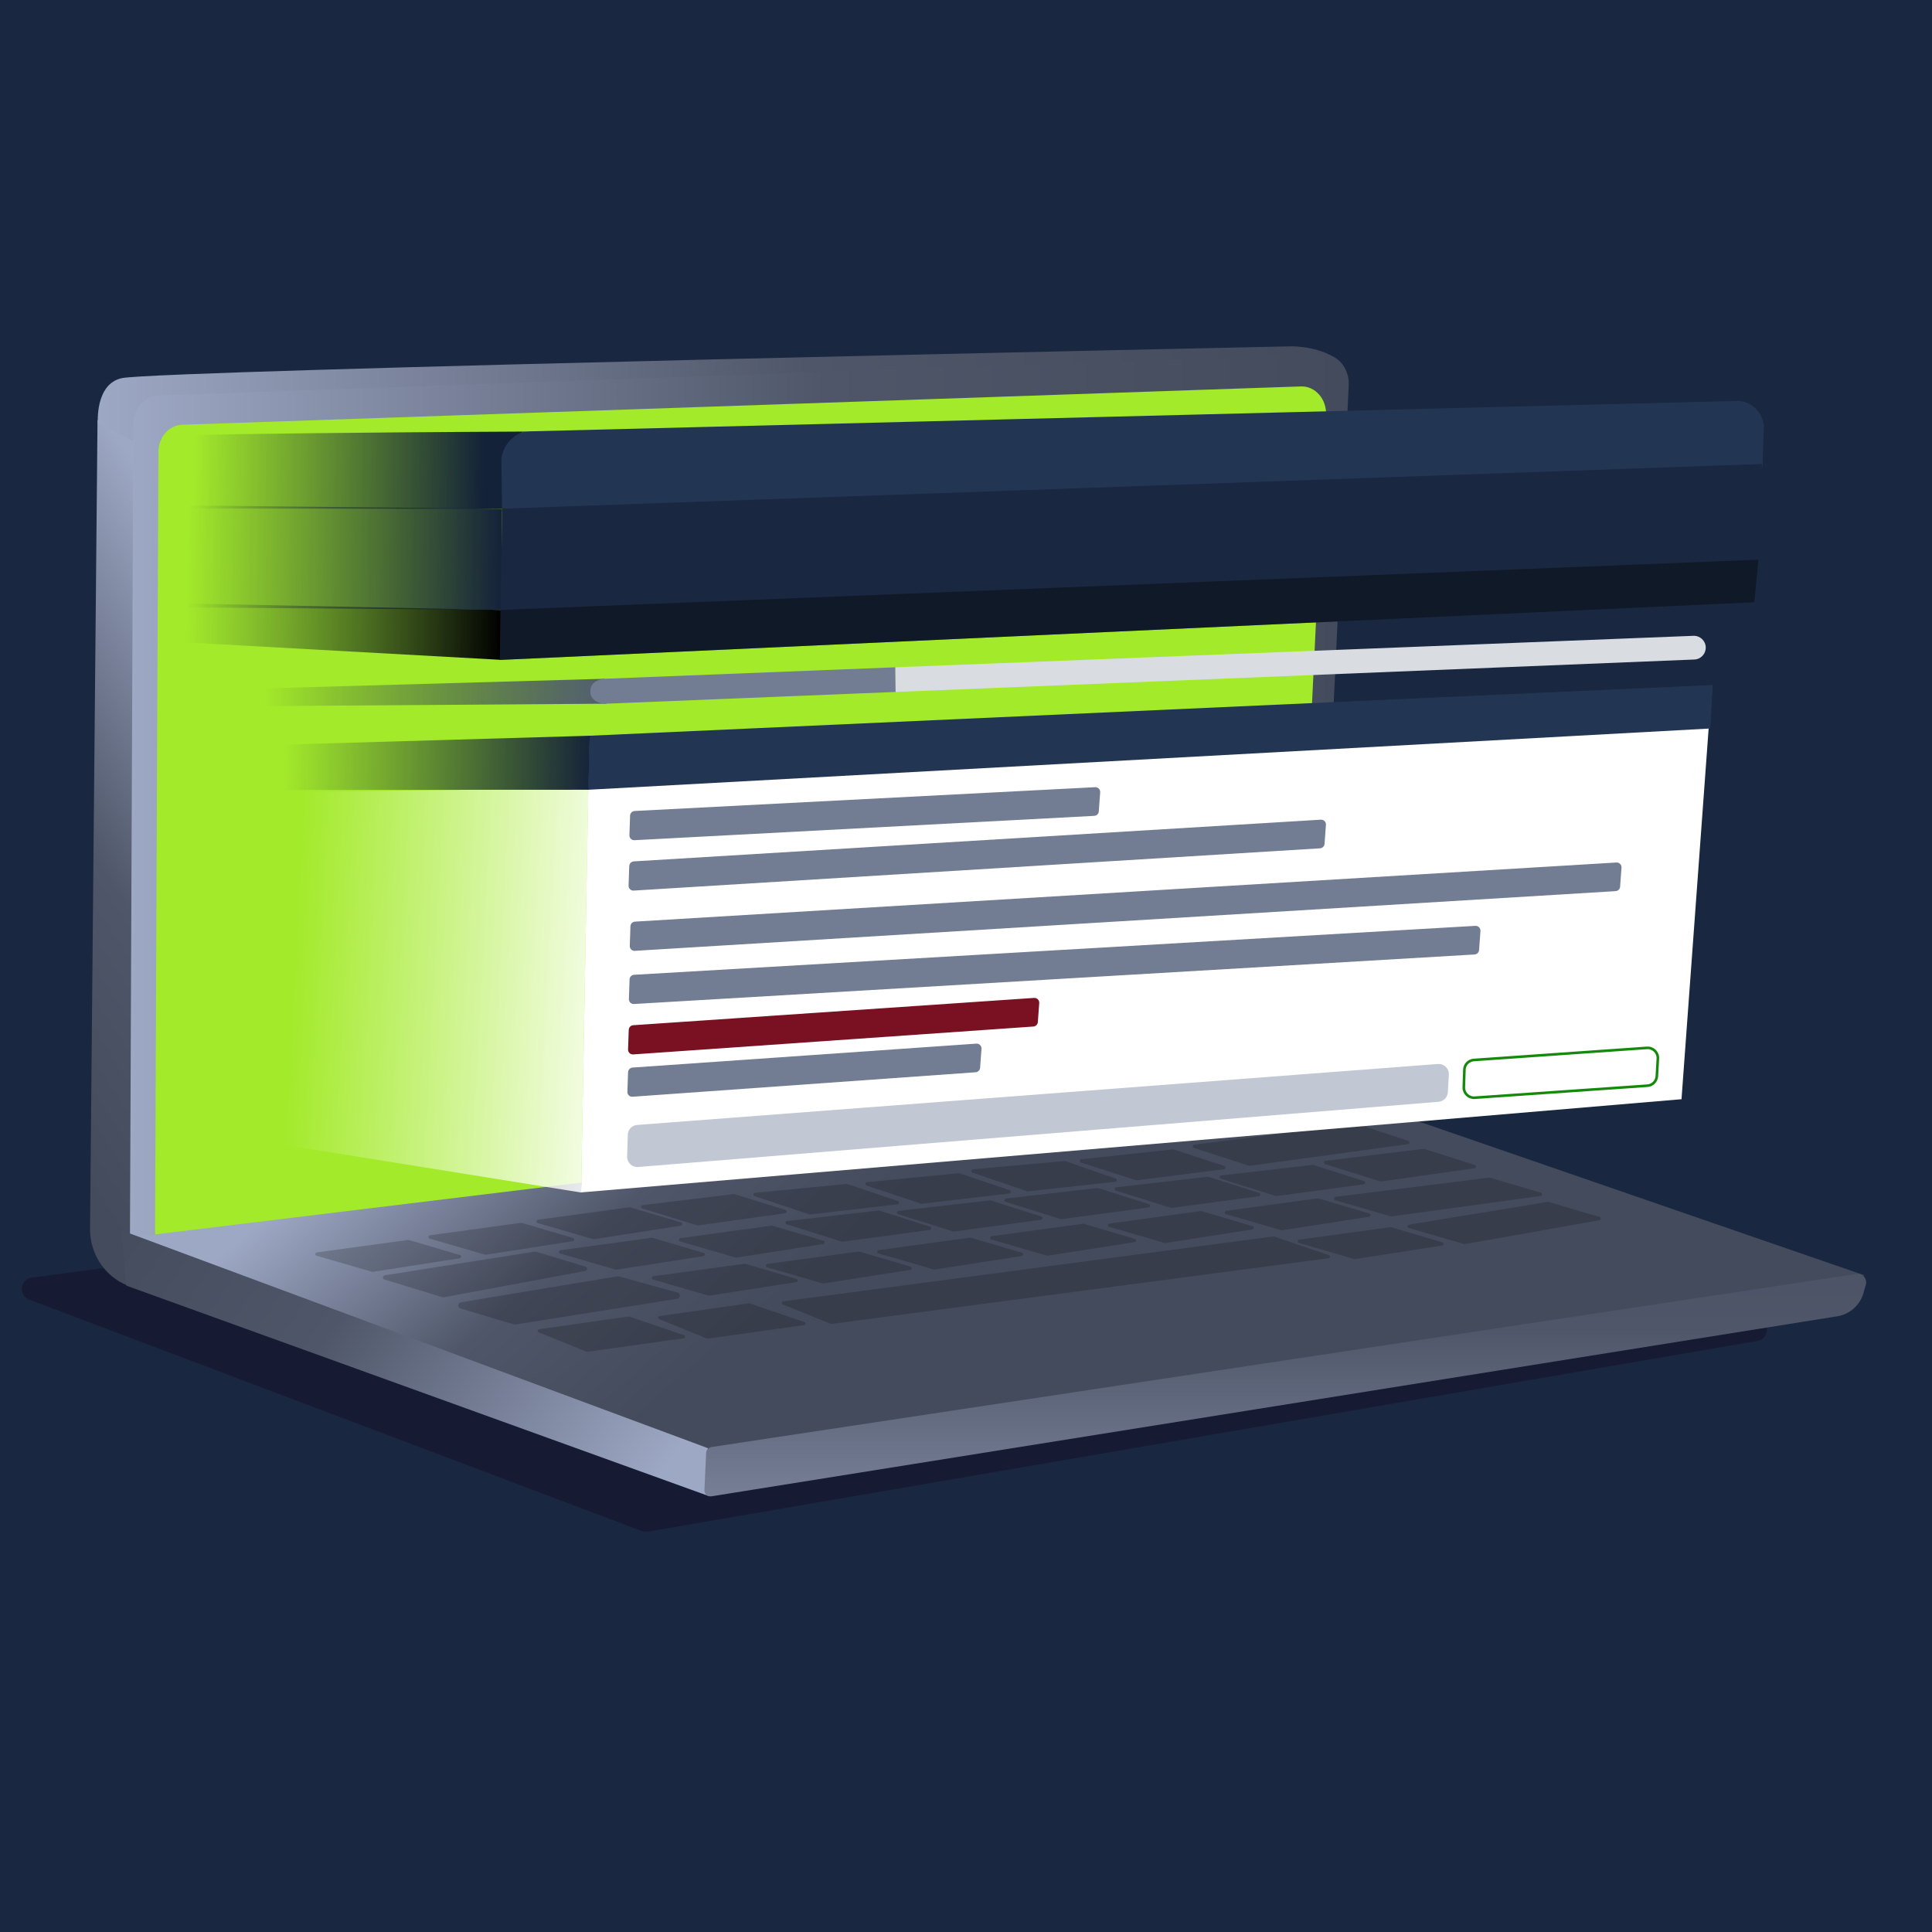 <?xml version="1.0" encoding="UTF-8"?>
<svg id="Layer_14" data-name="Layer 14" xmlns="http://www.w3.org/2000/svg" width="600" height="600" xmlns:xlink="http://www.w3.org/1999/xlink" viewBox="0 0 600 600">
  <rect x="0" y="0" width="600" height="600" fill="#808080" stroke="none"/>
  <defs>
    <linearGradient id="linear-gradient" x1="96.37" y1="227" x2="-17.43" y2="302.11" gradientTransform="matrix(1, 0, 0, 1, 0, 0)" gradientUnits="userSpaceOnUse">
      <stop offset="0" stop-color="#9da8c4"/>
      <stop offset=".57" stop-color="#4f5669"/>
      <stop offset="1" stop-color="#444b5c"/>
    </linearGradient>
    <linearGradient id="linear-gradient-2" x1="30.35" y1="122.61" x2="416.3" y2="122.61" xlink:href="#linear-gradient"/>
    <linearGradient id="linear-gradient-3" x1="40.33" y1="255.36" x2="418.87" y2="255.36" xlink:href="#linear-gradient"/>
    <linearGradient id="linear-gradient-4" x1="204.47" y1="271.26" x2="286.25" y2="364.86" xlink:href="#linear-gradient"/>
    <linearGradient id="linear-gradient-5" x1="196.46" y1="470.59" x2="37.51" y2="361.12" xlink:href="#linear-gradient"/>
    <linearGradient id="linear-gradient-6" x1="399.16" y1="516.69" x2="399.16" y2="334.17" xlink:href="#linear-gradient"/>
    <linearGradient id="linear-gradient-7" x1="50.63" y1="326.32" x2="200.23" y2="331.9" gradientTransform="translate(3.77 -26.66) rotate(.94)" gradientUnits="userSpaceOnUse">
      <stop offset=".28" stop-color="#fff" stop-opacity="0"/>
      <stop offset="1" stop-color="#fff"/>
    </linearGradient>
    <linearGradient id="linear-gradient-8" x1="30.85" y1="216.27" x2="156.06" y2="216.27" gradientTransform="translate(2.5 -21.61) rotate(.77)" gradientUnits="userSpaceOnUse">
      <stop offset=".22" stop-color="#16243a" stop-opacity="0"/>
      <stop offset="1" stop-color="#000"/>
    </linearGradient>
    <linearGradient id="linear-gradient-9" x1="30.87" y1="193.59" x2="156.03" y2="193.59" gradientTransform="translate(2.5 -21.61) rotate(.77)" gradientUnits="userSpaceOnUse">
      <stop offset=".22" stop-color="#16243a" stop-opacity="0"/>
      <stop offset=".99" stop-color="#16243a"/>
    </linearGradient>
    <linearGradient id="linear-gradient-10" x1="30.65" y1="166.29" x2="163.38" y2="166.29" gradientTransform="translate(2.5 -21.61) rotate(.77)" gradientUnits="userSpaceOnUse">
      <stop offset=".22" stop-color="#16243a" stop-opacity="0"/>
      <stop offset=".9" stop-color="#132238"/>
    </linearGradient>
    <linearGradient id="linear-gradient-11" x1="52.49" y1="239.87" x2="188.53" y2="239.87" gradientTransform="translate(3.77 -26.66) rotate(.94)" gradientUnits="userSpaceOnUse">
      <stop offset=".22" stop-color="#16243a" stop-opacity="0"/>
      <stop offset="1" stop-color="#525e72"/>
    </linearGradient>
    <linearGradient id="linear-gradient-12" x1="51.97" y1="261.67" x2="183.54" y2="261.67" gradientTransform="translate(3.77 -26.66) rotate(.94)" gradientUnits="userSpaceOnUse">
      <stop offset=".28" stop-color="#16243a" stop-opacity="0"/>
      <stop offset="1" stop-color="#16243a"/>
    </linearGradient>
  </defs>
  <rect x="-10" y="-7.5" width="622" height="613.5" style="fill: #192740; stroke: #000; stroke-miterlimit: 10; stroke-width: .57px;"/>
  <path d="M35.35,393.39l-25.49,3.39c-3.65,.48-4.23,5.52-.78,6.82l190.23,71.88c.59,.22,1.23,.28,1.85,.18l344.6-59.23c3.74-.64,3.98-5.93,.31-6.91l-187.82-50.09c-.42-.11-.85-.15-1.29-.1L35.35,393.39" style="fill: #13071c; opacity: .38;"/>
  <g>
    <path d="M43.14,124.71l-12.86,5.78-2.32,251.09c-.08,8.37,5.31,15.96,13.36,18.23,1.25,.35,2.62,.67,4.1,.93l-2.28-276.03Z" style="fill: url(#linear-gradient);"/>
    <path d="M30.39,131.59s-.97-12.43,7.52-14.17c12.19-2.49,363.36-9.87,363.36-9.87,0,0,10.02,0,15.04,5.01L52.83,126.6c-4.82,.18-12.42-1.08-9.92,11.06" style="fill: url(#linear-gradient-2);"/>
    <path d="M418.86,119.61l-10.76,227.75c-.22,4.45-3.17,8.06-7.01,8.53L49.08,400.6c-4.69,.59-8.77-3.64-8.75-9.06l1.08-259.69c.02-4.89,3.39-8.89,7.64-9.02l37.83-1.34,9.95-.35,62.65-2.21,21.71-.77,217.75-7.68h.04l11.76-.41c4.61-.16,8.37,4.26,8.12,9.56Z" style="fill: url(#linear-gradient-3);"/>
    <path d="M411.81,128.93l-.39,7.92-2.7,55.76-1.89,38.77-1.83,37.85-3.51,72.07c-.22,4.14-3.05,7.51-6.76,7.96l-85.15,10.5-119.41,14.72-76.98,9.48-56.62,6.97c-4.49,.55-8.43-3.39-8.41-8.45l.04-10.7,.35-83.89,.65-147.57c.02-4.55,3.27-8.27,7.35-8.41l110.33-3.78,144.12-4.93,73.86-2.54,19.15-.65c4.45-.16,8.06,3.96,7.8,8.92Z" style="fill: #a3ea2a;"/>
  </g>
  <polygon points="37.91 384.6 219.85 449.84 579.14 396.1 413.54 338.94 37.91 384.6" style="fill: url(#linear-gradient-4);"/>
  <polygon points="37.74 382.1 39.24 399.27 220.04 464.59 219.85 449.74 37.74 382.1" style="fill: url(#linear-gradient-5);"/>
  <path d="M220.91,464.7l349.69-55.92c3.87-.62,7.03-3.42,8.1-7.19l.75-2.61c.53-1.85-1.03-3.63-2.94-3.34l-355.64,53.76c-.82,.12-1.46,.79-1.56,1.61l-.54,11.64c-.14,1.22,.92,2.24,2.13,2.04Z" style="fill: url(#linear-gradient-6);"/>
  <path d="M182.15,419.78l-14.88-6.03c-.46-.19-.37-.87,.12-.94l27.75-3.96c.09-.01,.17,0,.25,.03l17.06,5.79c.47,.19,.38,.88-.12,.94l-29.92,4.2c-.08,.01-.17,0-.25-.03Z" style="opacity: .19;"/>
  <path d="M219.56,415.69l-14.88-6.03c-.46-.19-.37-.87,.12-.94l27.75-3.96c.09-.01,.17,0,.25,.03l17.06,5.79c.47,.19,.38,.88-.12,.94l-29.92,4.2c-.08,.01-.17,0-.25-.03Z" style="opacity: .19;"/>
  <path d="M257.98,411.12l-14.88-6.03c-.46-.19-.37-.87,.12-.94l152.23-20.16c.09-.01,.17,0,.25,.03l17.06,5.79c.47,.19,.38,.88-.12,.94l-154.41,20.4c-.08,.01-.17,0-.25-.03Z" style="opacity: .19;"/>
  <path d="M159.6,411.31l-16.55-4.95c-1.01-.3-.92-1.76,.12-1.93l48.56-8.05c.14-.02,.29-.02,.43,.02l18.24,5.01c1.03,.28,.95,1.77-.11,1.94l-50.25,7.99c-.15,.02-.3,.01-.44-.03Z" style="opacity: .19;"/>
  <path d="M137.5,402.89l-18.09-5.52c-.68-.21-.61-1.2,.09-1.31l46.62-7.37c.1-.02,.2,0,.3,.02l15.44,4.68c.67,.2,.62,1.18-.07,1.3l-43.97,8.2c-.11,.02-.22,.01-.32-.02Z" style="opacity: .19;"/>
  <path d="M115.53,394.97l-17.23-5c-.55-.16-.49-.95,.08-1.03l28.35-3.87c.07-.01,.15,0,.22,.02l15.87,4.67c.54,.16,.49,.94-.07,1.02l-26.99,4.2c-.08,.01-.15,0-.23-.01Z" style="opacity: .19;"/>
  <path d="M150.64,389.66l-17.23-5c-.55-.16-.49-.95,.08-1.03l28.35-3.87c.07-.01,.15,0,.22,.02l15.87,4.67c.54,.16,.49,.94-.07,1.02l-26.99,4.2c-.08,.01-.15,0-.23-.01Z" style="opacity: .19;"/>
  <path d="M191.21,394.3l-17.23-5c-.55-.16-.49-.95,.08-1.03l28.35-3.87c.07-.01,.15,0,.22,.02l15.87,4.67c.54,.16,.49,.94-.07,1.02l-26.99,4.2c-.08,.01-.15,0-.23-.01Z" style="opacity: .19;"/>
  <path d="M220.05,402.37l-17.23-5c-.55-.16-.49-.95,.08-1.03l28.35-3.87c.07-.01,.15,0,.22,.02l15.87,4.67c.54,.16,.49,.94-.07,1.02l-26.99,4.2c-.08,.01-.15,0-.23-.01Z" style="opacity: .19;"/>
  <path d="M255.46,398.57l-17.23-5c-.55-.16-.49-.95,.08-1.03l28.35-3.87c.07-.01,.15,0,.22,.02l15.87,4.67c.54,.16,.49,.94-.07,1.02l-26.99,4.2c-.08,.01-.15,0-.23-.01Z" style="opacity: .19;"/>
  <path d="M290.05,394.26l-17.23-5c-.55-.16-.49-.95,.08-1.03l28.35-3.87c.07-.01,.15,0,.22,.02l15.87,4.67c.54,.16,.49,.94-.07,1.02l-26.99,4.2c-.08,.01-.15,0-.23-.01Z" style="opacity: .19;"/>
  <path d="M325.13,389.95l-17.23-5c-.55-.16-.49-.95,.08-1.03l28.35-3.87c.07-.01,.15,0,.22,.02l15.87,4.67c.54,.16,.49,.94-.07,1.02l-26.99,4.2c-.08,.01-.15,0-.23-.01Z" style="opacity: .19;"/>
  <path d="M361.71,386.01l-17.23-5c-.55-.16-.49-.95,.08-1.03l28.35-3.87c.07-.01,.15,0,.22,.02l15.87,4.67c.54,.16,.49,.94-.07,1.02l-26.99,4.2c-.08,.01-.15,0-.23-.01Z" style="opacity: .19;"/>
  <path d="M397.96,382.06l-17.23-5c-.55-.16-.49-.95,.08-1.03l28.35-3.87c.07-.01,.15,0,.22,.02l15.87,4.67c.54,.16,.49,.94-.07,1.02l-26.99,4.2c-.08,.01-.15,0-.23-.01Z" style="opacity: .19;"/>
  <path d="M420.61,391.01l-17.23-5c-.55-.16-.49-.95,.08-1.03l28.35-3.87c.07-.01,.15,0,.22,.02l15.87,4.67c.54,.16,.49,.94-.07,1.02l-26.99,4.2c-.08,.01-.15,0-.23-.01Z" style="opacity: .19;"/>
  <path d="M454.71,386.36l-17.23-5c-.55-.16-.49-.95,.08-1.03l43.08-7.08c.07-.01,.15,0,.22,.02l15.87,4.67c.54,.16,.49,.94-.07,1.02l-41.72,7.41c-.08,.01-.15,0-.23-.01Z" style="opacity: .19;"/>
  <path d="M431.88,377.74l-17.23-5c-.55-.16-.49-.95,.08-1.03l47.72-5.99c.07-.01,.15,0,.22,.02l15.87,4.67c.54,.16,.49,.94-.07,1.02l-46.36,6.32c-.08,.01-.15,0-.23-.01Z" style="opacity: .19;"/>
  <path d="M228.45,390.54l-17.23-5c-.55-.16-.49-.95,.08-1.03l28.35-3.87c.07-.01,.15,0,.22,.02l15.87,4.67c.54,.16,.49,.94-.07,1.02l-26.99,4.2c-.08,.01-.15,0-.23-.01Z" style="opacity: .19;"/>
  <path d="M261.45,385.59l-17.12-5.36c-.54-.17-.47-.96,.1-1.02l28.42-3.28c.07,0,.15,0,.22,.02l15.76,5c.54,.17,.47,.95-.09,1.02l-27.07,3.64c-.08,.01-.15,0-.23-.02Z" style="opacity: .19;"/>
  <path d="M296.01,382.44l-17.12-5.36c-.54-.17-.47-.96,.1-1.02l28.42-3.28c.07,0,.15,0,.22,.02l15.76,5c.54,.17,.47,.95-.09,1.02l-27.07,3.64c-.08,.01-.15,0-.23-.02Z" style="opacity: .19;"/>
  <path d="M329.42,378.6l-17.12-5.36c-.54-.17-.47-.96,.1-1.02l28.42-3.28c.07,0,.15,0,.22,.02l15.76,5c.54,.17,.47,.95-.09,1.02l-27.07,3.64c-.08,.01-.15,0-.23-.02Z" style="opacity: .19;"/>
  <path d="M363.66,375.11l-17.12-5.36c-.54-.17-.47-.96,.1-1.02l28.42-3.28c.07,0,.15,0,.22,.02l15.76,5c.54,.17,.47,.95-.09,1.02l-27.07,3.64c-.08,.01-.15,0-.23-.02Z" style="opacity: .19;"/>
  <path d="M396.23,371.43l-17.12-5.36c-.54-.17-.47-.96,.1-1.02l28.42-3.28c.07,0,.15,0,.22,.02l15.76,5c.54,.17,.47,.95-.09,1.02l-27.07,3.64c-.08,.01-.15,0-.23-.02Z" style="opacity: .19;"/>
  <path d="M428.65,366.9l-17.12-5.36c-.54-.17-.47-.96,.1-1.02l30.43-3.74c.07,0,.15,0,.22,.02l15.76,5c.54,.17,.47,.95-.09,1.02l-29.08,4.1c-.08,.01-.15,0-.23-.02Z" style="opacity: .19;"/>
  <path d="M184.23,384.83l-17.23-5c-.55-.16-.49-.95,.08-1.03l28.35-3.87c.07-.01,.15,0,.22,.02l15.87,4.67c.54,.16,.49,.94-.07,1.02l-26.99,4.2c-.08,.01-.15,0-.23-.01Z" style="opacity: .19;"/>
  <path d="M216.58,380.56l-17.15-5.26c-.54-.17-.47-.96,.09-1.03l28.4-3.44c.07,0,.15,0,.22,.02l15.79,4.91c.54,.17,.47,.95-.08,1.02l-27.05,3.79c-.08,.01-.15,0-.23-.02Z" style="opacity: .19;"/>
  <path d="M251.36,377.13l-17.02-5.67c-.54-.18-.45-.97,.12-1.02l28.48-2.76c.07,0,.15,0,.22,.03l15.67,5.28c.53,.18,.45,.96-.11,1.02l-27.13,3.15c-.08,0-.15,0-.23-.02Z" style="opacity: .19;"/>
  <path d="M286.1,373.82l-17.03-5.65c-.54-.18-.45-.97,.11-1.02l28.47-2.8c.07,0,.15,0,.22,.02l15.68,5.26c.53,.18,.45,.96-.11,1.02l-27.13,3.18c-.08,0-.15,0-.23-.02Z" style="opacity: .19;"/>
  <path d="M318.97,369.94l-16.98-5.78c-.54-.18-.44-.97,.12-1.02l28.5-2.57c.07,0,.15,0,.22,.03l15.64,5.39c.53,.18,.44,.96-.11,1.02l-27.15,2.97c-.08,0-.15,0-.23-.02Z" style="opacity: .19;"/>
  <path d="M352.79,366.53l-17.08-5.49c-.54-.17-.46-.96,.1-1.02l28.45-3.06c.07,0,.15,0,.22,.02l15.73,5.11c.53,.17,.46,.95-.1,1.02l-27.1,3.44c-.08,0-.15,0-.23-.02Z" style="opacity: .19;"/>
  <path d="M387.86,362.04l-17.06-5.55c-.54-.18-.46-.96,.11-1.02l50.53-6.36c.07,0,.15,0,.22,.02l15.71,5.17c.53,.18,.46,.95-.1,1.02l-49.18,6.74c-.08,0-.15,0-.23-.02Z" style="opacity: .19;"/>
  <polygon points="182.73 244.79 57.76 246.36 56.67 350.48 180.47 370.35 182.73 244.79" style="fill: url(#linear-gradient-7);"/>
  <polygon points="155.72 189.42 30.56 186.87 30.73 198.02 155.54 204.92 155.72 189.42" style="fill: url(#linear-gradient-8);"/>
  <polygon points="155.94 158.01 31.12 156.67 30.56 188.42 155.72 189.42 155.94 158.01" style="fill: url(#linear-gradient-9);"/>
  <path d="M163.81,134.02s-129,.55-131.13,2.3c-2.12,1.75-1.88,21.59-1.88,21.59l125.5,.09s-1.6-23.75,7.51-23.99Z" style="fill: url(#linear-gradient-10);"/>
  <polygon points="187.77 210.8 52.31 214.64 52.23 219.5 188.3 218.54 187.77 210.8" style="fill: url(#linear-gradient-11);"/>
  <path d="M155.94,158.91l391.41-13.88,.42-12.43c-.18-4.57-3.94-8.15-8.28-8.08l-375.48,9.45c-4.07,.07-8.02,4.39-8.3,8.68l.23,16.25Z" style="fill: #223654;"/>
  <polygon points="155.94 157.97 155.24 204.95 544.82 187.03 547.2 144.09 155.94 157.97" style="fill: #192740;"/>
  <line x1="252.85" y1="372.43" x2="467.18" y2="352.92" style="fill: none;"/>
  <polygon points="155.24 204.95 155.51 189.42 546.11 173.82 544.82 187.03 155.24 204.95" style="opacity: .37;"/>
  <path d="M278.15,214.89l-89.85,3.65c-2.68,.12-4.95-1.49-4.95-3.51v-.71c0-1.87,1.94-3.42,4.42-3.52l90.3-3.56,.07,7.65Z" style="fill: #727c92;"/>
  <polygon points="182.7 244.83 180.47 370.31 522.21 341.37 530.66 225.89 182.7 244.83" style="fill: #fff;"/>
  <polyline points="185.68 387.58 185.9 397.47 186 387.27 504.74 346.65 504.22 361.71" style="fill: none;"/>
  <line x1="430.71" y1="357.5" x2="270.61" y2="375.96" style="fill: none;"/>
  <polyline points="513.15 220.68 516.87 224.54 519.91 220.28" style="fill: none; stroke: #fff; stroke-linecap: round; stroke-linejoin: round; stroke-width: .84px;"/>
  <path d="M194.97,352.42l-.2,6.75c-.06,1.89,1.54,3.4,3.42,3.25l248.55-20.25c1.57-.13,2.81-1.39,2.9-2.96l.31-5.43c.12-1.92-1.48-3.49-3.4-3.35l-248.67,18.93c-1.62,.12-2.88,1.44-2.93,3.07Z" style="fill: #c1c7d3;"/>
  <path d="M454.78,332.25l-.18,5.4c-.06,1.89,1.54,3.4,3.42,3.25l53.63-3.73c1.57-.13,2.81-1.39,2.9-2.96l.31-5.43c.12-1.92-1.48-3.49-3.4-3.35l-53.77,3.76c-1.62,.12-2.88,1.44-2.93,3.07Z" style="fill: none; stroke: #14890b; stroke-miterlimit: 10; stroke-width: .81px;"/>
  <path d="M195.68,253.29l-.21,6.09c-.03,.88,.7,1.59,1.57,1.55l142.79-7.56c.75-.04,1.36-.63,1.41-1.38l.43-5.92c.07-.9-.67-1.65-1.57-1.6l-143.01,7.39c-.77,.04-1.39,.67-1.42,1.44Z" style="fill: #727c92;"/>
  <path d="M195.42,268.95l-.21,6.09c-.03,.88,.71,1.6,1.59,1.54l213.15-13.13c.75-.05,1.34-.64,1.4-1.38l.43-5.91c.07-.9-.68-1.66-1.58-1.6l-213.37,12.95c-.77,.05-1.38,.67-1.4,1.44Z" style="fill: #727c92;"/>
  <path d="M195.79,287.66l-.21,6.09c-.03,.88,.7,1.6,1.58,1.54l304.58-18.54c.75-.05,1.35-.64,1.4-1.38l.43-5.91c.07-.9-.68-1.66-1.58-1.6l-304.8,18.36c-.77,.05-1.38,.67-1.4,1.44Z" style="fill: #727c92;"/>
  <path d="M195.52,304.17l-.21,6.09c-.03,.88,.7,1.6,1.58,1.54l261.05-15.38c.75-.04,1.35-.64,1.4-1.38l.43-5.91c.07-.9-.68-1.65-1.58-1.6l-261.27,15.2c-.77,.04-1.38,.67-1.41,1.44Z" style="fill: #727c92;"/>
  <path d="M195.26,319.83l-.21,6.09c-.03,.89,.71,1.61,1.6,1.54l124.27-8.66c.74-.05,1.33-.64,1.39-1.38l.43-5.91c.07-.91-.69-1.66-1.59-1.6l-124.49,8.48c-.76,.05-1.37,.67-1.39,1.44Z" style="fill: #7a1123;"/>
  <path d="M195.05,332.97l-.21,6.09c-.03,.89,.71,1.61,1.6,1.54l106.55-7.6c.74-.05,1.33-.64,1.39-1.38l.43-5.91c.07-.91-.69-1.66-1.59-1.6l-106.77,7.43c-.76,.05-1.37,.67-1.39,1.44Z" style="fill: #727c92;"/>
  <path d="M529.73,201.05c.05,2.01-1.52,3.69-3.53,3.77l-248.05,10.07-.07-7.65,247.83-9.78c2.06-.08,3.78,1.54,3.83,3.59Z" style="fill: #d9dde2;"/>
  <polygon points="182.63 245.27 183.04 228.49 531.9 212.73 531.16 226.24 182.63 245.27" style="fill: #223654;"/>
  <polygon points="183.15 228.49 51.5 232.32 51.28 245.33 182.74 245.27 183.15 228.49" style="fill: url(#linear-gradient-12);"/>
</svg>